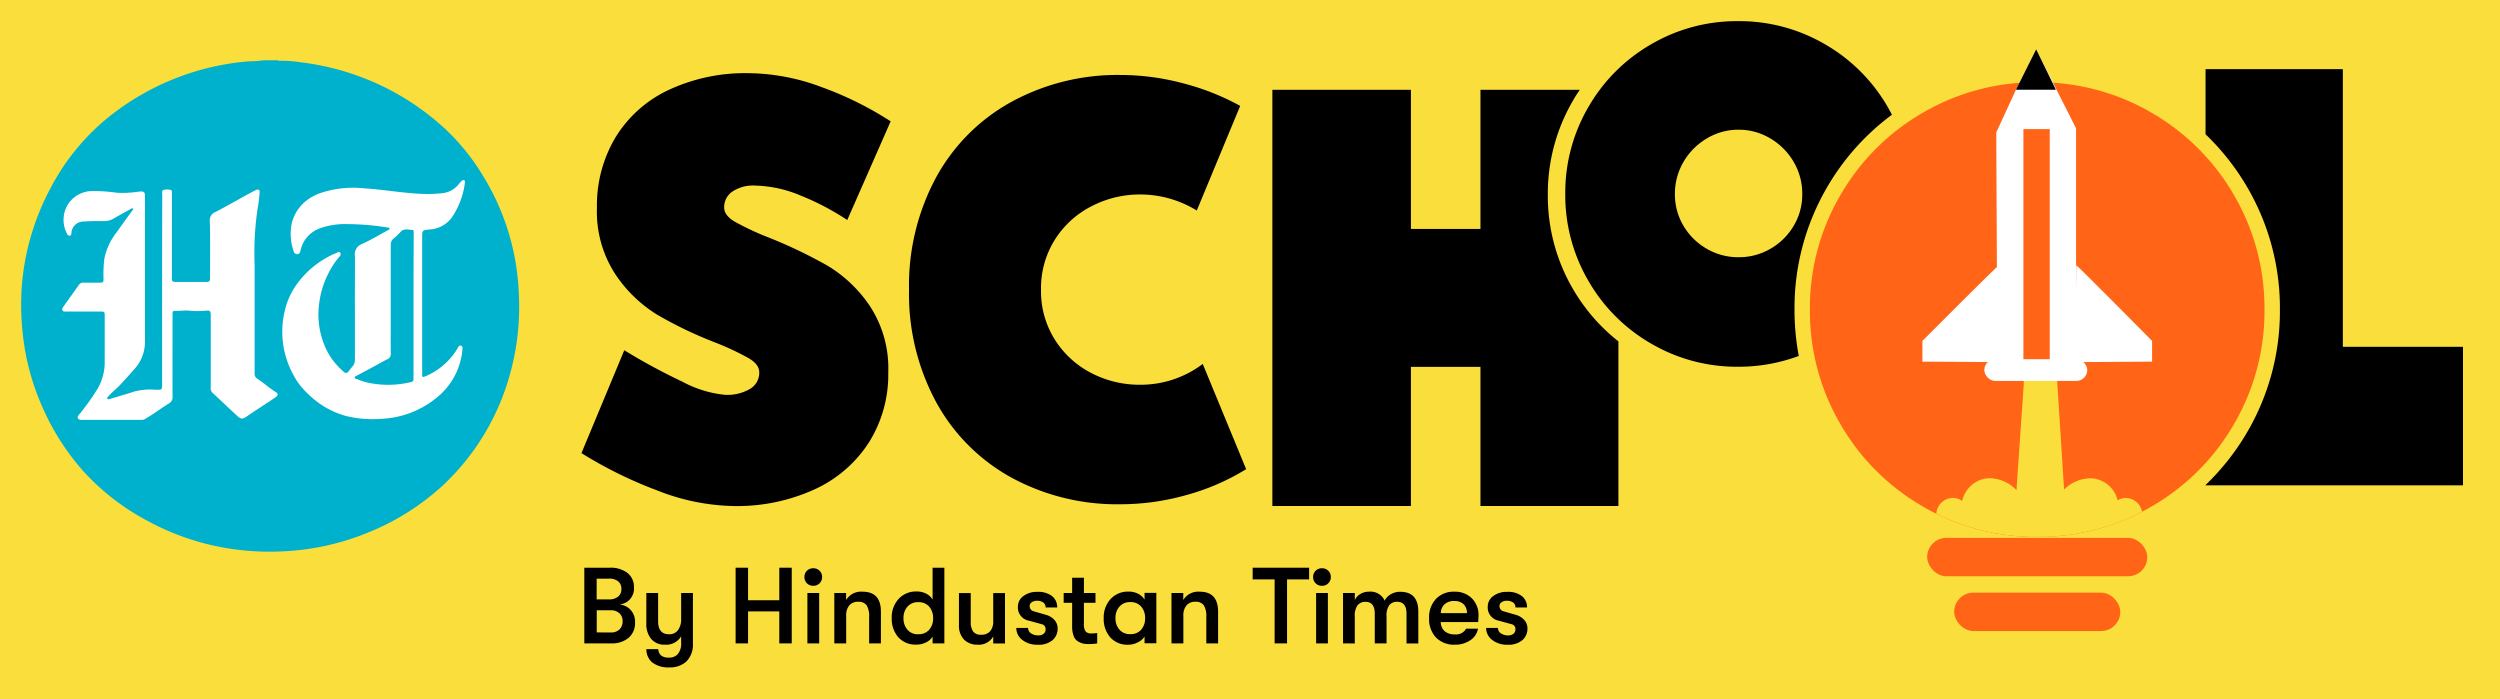 <svg xmlns="http://www.w3.org/2000/svg" xmlns:xlink="http://www.w3.org/1999/xlink" width="118" height="33" viewBox="0 0 118 33">
  <rect x="0" y="0" width="118" height="33" fill="#333333" stroke="none"/>
  <defs>
    <clipPath id="clip-path">
      <path id="Path_30390" data-name="Path 30390" d="M540.926-242.21a10.6,10.6,0,0,1,3.9,3.9,10.552,10.552,0,0,1,1.433,5.394,10.551,10.551,0,0,1-1.433,5.395,10.59,10.59,0,0,1-3.9,3.9,10.549,10.549,0,0,1-5.394,1.434,10.548,10.548,0,0,1-5.394-1.434,10.583,10.583,0,0,1-3.9-3.9,10.548,10.548,0,0,1-1.434-5.395,10.548,10.548,0,0,1,1.434-5.394,10.589,10.589,0,0,1,3.9-3.9,10.55,10.55,0,0,1,5.394-1.434A10.552,10.552,0,0,1,540.926-242.21Z" transform="translate(-524.802 243.644)" fill="none"/>
    </clipPath>
    <clipPath id="clip-Artboard_1">
      <rect width="118" height="33"/>
    </clipPath>
  </defs>
  <g id="Artboard_1" data-name="Artboard – 1" clip-path="url(#clip-Artboard_1)">
    <rect width="118" height="33" fill="#fff"/>
    <rect id="Rectangle_3917" data-name="Rectangle 3917" width="129" height="43" transform="translate(-10 -3)" fill="#fade3b"/>
    <g id="Group_1" data-name="Group 1" transform="translate(-192.874 255.954)">
      <path id="Path_30368" data-name="Path 30368" d="M304.76-238.329a12.714,12.714,0,0,0,1.586.744,22.664,22.664,0,0,1,2.792,1.333,6.358,6.358,0,0,1,2.007,1.908,5.349,5.349,0,0,1,.87,3.129,6.031,6.031,0,0,1-.912,3.311,6.023,6.023,0,0,1-2.568,2.217,8.806,8.806,0,0,1-3.817.786,10.251,10.251,0,0,1-3.592-.73,20.03,20.03,0,0,1-3.592-1.768l2.021-4.855a28.729,28.729,0,0,0,2.75,1.487,5.31,5.31,0,0,0,2.021.618,2.124,2.124,0,0,0,1.165-.281.886.886,0,0,0,.435-.786q0-.365-.491-.659a12.793,12.793,0,0,0-1.586-.744,18.986,18.986,0,0,1-2.75-1.319,6.417,6.417,0,0,1-1.978-1.923,5.4,5.4,0,0,1-.856-3.129,6.248,6.248,0,0,1,.884-3.325,5.839,5.839,0,0,1,2.512-2.231,8.55,8.55,0,0,1,3.76-.786,10.01,10.01,0,0,1,3.452.659,16.029,16.029,0,0,1,3.255,1.614l-2.048,4.658a12.18,12.18,0,0,0-2.189-1.15,5.871,5.871,0,0,0-2.189-.477,1.75,1.75,0,0,0-1.039.281.884.884,0,0,0-.393.757Q304.269-238.624,304.76-238.329Z" transform="translate(-77.215 -7.168)"/>
      <path id="Path_30369" data-name="Path 30369" d="M374.046-226.394a10.8,10.8,0,0,1-2.82,1.221,11.483,11.483,0,0,1-3.1.435A10.448,10.448,0,0,1,362.961-226a8.973,8.973,0,0,1-3.55-3.564,10.746,10.746,0,0,1-1.277-5.3,10.748,10.748,0,0,1,1.277-5.3,8.975,8.975,0,0,1,3.55-3.564A10.448,10.448,0,0,1,368.124-245a11.5,11.5,0,0,1,2.947.393,11.583,11.583,0,0,1,2.694,1.066l-2.049,4.939a5.1,5.1,0,0,0-2.666-.758,4.948,4.948,0,0,0-2.315.562,4.4,4.4,0,0,0-1.726,1.585,4.3,4.3,0,0,0-.645,2.344,4.28,4.28,0,0,0,.659,2.371,4.42,4.42,0,0,0,1.726,1.572,4.912,4.912,0,0,0,2.273.547,4.856,4.856,0,0,0,2.975-.982Z" transform="translate(-122.354 -7.415)"/>
      <g id="Group_15897" data-name="Group 15897" transform="translate(193.874 -253.11)">
        <circle id="Ellipse_1818" data-name="Ellipse 1818" cx="11.221" cy="11.221" r="11.221" transform="translate(0.53 0.314)" fill="#fff"/>
        <g id="qu6ZpE.tif" transform="translate(0 0)">
          <g id="Group_15896" data-name="Group 15896">
            <path id="Path_30370" data-name="Path 30370" d="M205.316-247.725h.645a.375.375,0,0,0,.172.024,5.752,5.752,0,0,1,.884.066,12.265,12.265,0,0,1,3.232.832,12.094,12.094,0,0,1,3.69,2.369,10.308,10.308,0,0,1,1.748,2.189,11.394,11.394,0,0,1,1.673,5.5,11.792,11.792,0,0,1-.421,3.859,11.285,11.285,0,0,1-3.18,5.245,11.614,11.614,0,0,1-3.535,2.217,11.93,11.93,0,0,1-3.81.868,12.349,12.349,0,0,1-3.065-.18,11.878,11.878,0,0,1-3.472-1.228,11.138,11.138,0,0,1-3.018-2.307A11.447,11.447,0,0,1,194.9-231.3a11.533,11.533,0,0,1-.993-3.983,11.84,11.84,0,0,1,.041-2.24,11.721,11.721,0,0,1,1.3-4.144,10.645,10.645,0,0,1,2.54-3.2,12.129,12.129,0,0,1,6.829-2.807A4.983,4.983,0,0,0,205.316-247.725Zm-4.79,10.828q0,2.2,0,4.4c0,.369,0,.319-.317.324a2.949,2.949,0,0,0-1.011.088c-.193.071-.393.123-.59.183s-.377.114-.566.17c-.034.01-.073.02-.1-.021s.005-.06.025-.084.054-.06.081-.09c.141-.157.313-.282.458-.434.234-.247.459-.5.684-.757a1.9,1.9,0,0,0,.526-1.287q0-3.462,0-6.925c0-.164-.045-.206-.209-.2-.045,0-.089.01-.134.014a4.844,4.844,0,0,1-.99.044,7.768,7.768,0,0,0-1.125-.08,1.377,1.377,0,0,0-1.135.567,1.387,1.387,0,0,0-.082,1.454.121.121,0,0,0,.123.085c.073-.005.075-.062.082-.117a.572.572,0,0,1,.6-.551c.314-.023.627-.024.94-.018a.9.9,0,0,0,.482-.139c.26-.15.523-.294.786-.439.03-.017.068-.045.1-.007s-.015.056-.033.08c-.248.345-.5.688-.744,1.036a2.951,2.951,0,0,0-.575,1.23,5.943,5.943,0,0,0-.042.953c0,.177-.011.189-.192.19-.251,0-.5,0-.753,0a.242.242,0,0,0-.224.115c-.236.338-.478.671-.717,1.006-.04.055-.083.114-.052.184s.113.06.177.06h1.627c.176,0,.19.016.19.195,0,.748,0,1.5,0,2.245a2.484,2.484,0,0,1-.372,1.261,11.193,11.193,0,0,1-.83,1.155c-.04.052-.1.1-.061.179s.114.076.186.076h2.81a.3.3,0,0,0,.156-.03c.4-.233.765-.513,1.158-.754a.325.325,0,0,0,.155-.315c-.005-1.013,0-2.026,0-3.039q0-.43,0-.861c0-.07.007-.15.1-.145.238.014.474-.037.712-.008a3.457,3.457,0,0,0,.658.006c.335-.023.333-.028.333.3q0,1.654,0,3.308a.3.3,0,0,0,.071.249c.393.366.783.737,1.176,1.1.181.169.256.165.466.019.257-.178.521-.347.782-.52.194-.128.392-.252.58-.388.108-.078.108-.163.006-.226-.309-.192-.578-.439-.881-.637a.264.264,0,0,1-.129-.246q0-1.2,0-2.393c0-.919,0-1.837,0-2.756a14.067,14.067,0,0,1,.148-2.679c.043-.229.066-.461.088-.693.015-.158-.053-.2-.193-.13-.112.056-.223.114-.333.174-.517.285-1.03.578-1.553.852a.415.415,0,0,0-.272.446c.026.887.011,1.775.01,2.662,0,.169-.026.193-.2.194q-.686,0-1.372,0c-.218,0-.228-.01-.228-.228q0-1.923,0-3.845,0-.088,0-.175c0-.037-.009-.08-.047-.089a.589.589,0,0,0-.356,0c-.085.033-.052.134-.052.206Q200.525-239.142,200.526-236.9Zm9.1.791c0,.834,0,1.667,0,2.5a.492.492,0,0,1-.122.345,2.458,2.458,0,0,0-.168.209c-.075.108-.156.105-.246.025a3.316,3.316,0,0,1-.763-.946,3.833,3.833,0,0,1-.4-2.175,4.289,4.289,0,0,1,.469-1.559,3.615,3.615,0,0,1,.5-.749c.047-.053.081-.114.037-.183s-.1-.027-.144-.007a4.375,4.375,0,0,0-1.861,1.43,3.494,3.494,0,0,0-.6,1.265,4.228,4.228,0,0,0,.406,3.1,3.189,3.189,0,0,0,.473.667,4.778,4.778,0,0,0,.819.709,3.959,3.959,0,0,0,1.232.553,5.35,5.35,0,0,0,1.641.121,4.428,4.428,0,0,0,2.68-1.076,3.252,3.252,0,0,0,1.123-2.221c.007-.064.009-.13-.069-.156s-.11.037-.141.091a3.1,3.1,0,0,1-.324.46,3.177,3.177,0,0,1-1.21.892c-.145.061-.157.051-.157-.111q0-3.214,0-6.428c0-.36,0-.354.366-.389a1.4,1.4,0,0,0,1.039-.572,3.747,3.747,0,0,0,.613-1.646c.007-.042.01-.084-.035-.1a.1.1,0,0,0-.113.019,1.626,1.626,0,0,0-.135.149,1.131,1.131,0,0,1-.775.437,6.522,6.522,0,0,1-1.249.017c-.809-.051-1.61-.191-2.42-.242a4.871,4.871,0,0,0-2.131.233,2.308,2.308,0,0,0-.673.384,1.938,1.938,0,0,0-.66,1.111,2.528,2.528,0,0,0,.1,1.22.183.183,0,0,0,.11.144c.112.037.185-.012.217-.145a1.426,1.426,0,0,1,.915-1.061,3.544,3.544,0,0,1,1.32-.2,12.1,12.1,0,0,1,1.872.16c.039.006.091,0,.1.047s-.043.061-.075.079c-.409.222-.809.466-1.234.653a.518.518,0,0,0-.325.575C209.63-237.692,209.624-236.9,209.624-236.106Z" transform="translate(-193.874 247.725)" fill="#00b1cd"/>
            <path id="Path_30371" data-name="Path 30371" d="M258.361-212.84v3.374c0,.21,0,.214-.206.257a4.488,4.488,0,0,1-2.076-.023c-.142-.036-.279-.1-.418-.146-.033-.012-.074-.02-.074-.066s.038-.057.07-.074l.97-.52c.166-.089.327-.187.5-.267a.269.269,0,0,0,.16-.29c-.006-.506,0-1.013,0-1.519,0-1.2,0-2.393,0-3.589a.364.364,0,0,1,.132-.3,2.566,2.566,0,0,0,.313-.294c.166-.2.374-.124.574-.111.058,0,.062.056.063.1q0,.121,0,.242Q258.362-214.453,258.361-212.84Z" transform="translate(-239.843 224.418)" fill="#00b1cd"/>
          </g>
        </g>
      </g>
      <g id="Group_15898" data-name="Group 15898" transform="translate(220.447 -229.158)">
        <path id="Path_30372" data-name="Path 30372" d="M299.7-152.107a.809.809,0,0,1,.523.253.819.819,0,0,1,.212.589.918.918,0,0,1-.3.729,1.223,1.223,0,0,1-.834.266h-1.26v-3.572h1.194a1.3,1.3,0,0,1,.842.247.828.828,0,0,1,.306.681A.748.748,0,0,1,299.7-152.107Zm-.495-1.219h-.582v.979h.582a.654.654,0,0,0,.431-.13.444.444,0,0,0,.155-.36.445.445,0,0,0-.153-.362A.661.661,0,0,0,299.2-153.327Zm.082,2.541a.57.57,0,0,0,.413-.143.527.527,0,0,0,.148-.4.472.472,0,0,0-.153-.365.573.573,0,0,0-.4-.141h-.668v1.046Z" transform="translate(-298.034 153.842)"/>
        <path id="Path_30373" data-name="Path 30373" d="M311.177-149.162h.556v2.388a1.124,1.124,0,0,1-.311.847,1.147,1.147,0,0,1-.806.276,1.23,1.23,0,0,1-.816-.245.809.809,0,0,1-.265-.617h.561a.441.441,0,0,0,.135.3.571.571,0,0,0,.375.1.533.533,0,0,0,.418-.171.783.783,0,0,0,.153-.533v-.3a.816.816,0,0,1-.765.393.8.8,0,0,1-.651-.273,1.083,1.083,0,0,1-.227-.717v-1.449h.556v1.331q0,.618.516.617a.5.5,0,0,0,.426-.2.862.862,0,0,0,.145-.52Z" transform="translate(-306.6 150.356)"/>
        <path id="Path_30374" data-name="Path 30374" d="M326.053-150.27v-3.572h.587v1.536h1.475v-1.536h.587v3.572h-.587v-1.51H326.64v1.51Z" transform="translate(-318.905 153.842)"/>
        <path id="Path_30375" data-name="Path 30375" d="M339.522-153.035a.4.4,0,0,1-.3.12.4.4,0,0,1-.3-.12.4.4,0,0,1-.117-.293.4.4,0,0,1,.117-.294.4.4,0,0,1,.3-.12.4.4,0,0,1,.3.12.4.4,0,0,1,.117.294A.4.4,0,0,1,339.522-153.035Zm-.577,2.839v-2.378h.556v2.378Z" transform="translate(-328.409 153.768)"/>
        <path id="Path_30376" data-name="Path 30376" d="M344.313-146.964v-2.378h.556v.332a.826.826,0,0,1,.776-.393q.867,0,.867.944v1.495h-.556v-1.24a1,1,0,0,0-.117-.556.457.457,0,0,0-.4-.168.522.522,0,0,0-.418.171.72.72,0,0,0-.148.487v1.306Z" transform="translate(-332.506 150.535)"/>
        <path id="Path_30377" data-name="Path 30377" d="M356.862-153.842h.556v3.572h-.556v-.321a.718.718,0,0,1-.319.278,1.007,1.007,0,0,1-.441.1,1.082,1.082,0,0,1-.862-.352,1.319,1.319,0,0,1-.306-.9,1.282,1.282,0,0,1,.321-.9,1.106,1.106,0,0,1,.862-.355.949.949,0,0,1,.439.1.744.744,0,0,1,.306.281Zm-.679,3.138a.646.646,0,0,0,.523-.214.809.809,0,0,0,.181-.541.808.808,0,0,0-.181-.541.647.647,0,0,0-.523-.215.641.641,0,0,0-.508.212.793.793,0,0,0-.186.543.792.792,0,0,0,.186.544A.641.641,0,0,0,356.183-150.7Z" transform="translate(-340.417 153.842)"/>
        <path id="Path_30378" data-name="Path 30378" d="M368.255-146.723a.868.868,0,0,1-.643-.24.953.953,0,0,1-.24-.7v-1.495h.556v1.357a.764.764,0,0,0,.112.454.43.43,0,0,0,.372.153.53.53,0,0,0,.439-.171.7.7,0,0,0,.138-.452v-1.342h.556v2.378h-.556v-.332A.774.774,0,0,1,368.255-146.723Z" transform="translate(-349.682 150.356)"/>
        <path id="Path_30379" data-name="Path 30379" d="M379-146.9a1.116,1.116,0,0,1-.73-.23.7.7,0,0,1-.28-.561h.556a.3.3,0,0,0,.135.25.588.588,0,0,0,.35.1.379.379,0,0,0,.25-.077.252.252,0,0,0,.092-.2.229.229,0,0,0-.179-.25l-.612-.168a.629.629,0,0,1-.516-.658.611.611,0,0,1,.255-.5,1.03,1.03,0,0,1,.658-.2,1.055,1.055,0,0,1,.7.2.666.666,0,0,1,.242.535h-.546a.276.276,0,0,0-.109-.232.487.487,0,0,0-.3-.084.411.411,0,0,0-.245.069.208.208,0,0,0-.1.176.251.251,0,0,0,.2.255l.567.163a.835.835,0,0,1,.4.242.575.575,0,0,1,.153.4.706.706,0,0,1-.247.561A1.022,1.022,0,0,1,379-146.9Z" transform="translate(-357.594 150.535)"/>
        <path id="Path_30380" data-name="Path 30380" d="M388.039-149.355a1.613,1.613,0,0,0,.28-.02v.49a2.409,2.409,0,0,1-.413.031,1.24,1.24,0,0,1-.24-.02.9.9,0,0,1-.24-.095.489.489,0,0,1-.214-.257,1.21,1.21,0,0,1-.076-.465V-150.8h-.4v-.464h.4v-.72h.556v.72h.546v.464h-.546v.979a.592.592,0,0,0,.082.375A.344.344,0,0,0,388.039-149.355Z" transform="translate(-364.104 152.457)"/>
        <path id="Path_30381" data-name="Path 30381" d="M395.321-146.9a1.082,1.082,0,0,1-.862-.352,1.318,1.318,0,0,1-.306-.9,1.283,1.283,0,0,1,.321-.9,1.106,1.106,0,0,1,.862-.355.951.951,0,0,1,.439.1.742.742,0,0,1,.306.281v-.321h.556v2.378h-.556v-.321a.716.716,0,0,1-.319.278A1,1,0,0,1,395.321-146.9Zm.082-.5a.646.646,0,0,0,.523-.214.809.809,0,0,0,.181-.541.809.809,0,0,0-.181-.541.647.647,0,0,0-.523-.215.641.641,0,0,0-.508.212.793.793,0,0,0-.186.543.792.792,0,0,0,.186.544A.641.641,0,0,0,395.4-147.4Z" transform="translate(-369.631 150.535)"/>
        <path id="Path_30382" data-name="Path 30382" d="M406.693-146.964v-2.378h.556v.332a.826.826,0,0,1,.776-.393q.867,0,.868.944v1.495h-.556v-1.24a1,1,0,0,0-.117-.556.457.457,0,0,0-.4-.168.524.524,0,0,0-.418.171.723.723,0,0,0-.148.487v1.306Z" transform="translate(-378.972 150.535)"/>
        <path id="Path_30383" data-name="Path 30383" d="M422.748-150.27v-3.021h-1.036v-.551h2.664v.551h-1.041v3.021Z" transform="translate(-390.159 153.842)"/>
        <path id="Path_30384" data-name="Path 30384" d="M433.641-153.035a.4.4,0,0,1-.3.12.4.4,0,0,1-.3-.12.4.4,0,0,1-.117-.293.4.4,0,0,1,.117-.294.4.4,0,0,1,.3-.12.4.4,0,0,1,.3.12.4.4,0,0,1,.117.294A.4.4,0,0,1,433.641-153.035Zm-.577,2.839v-2.378h.556v2.378Z" transform="translate(-398.517 153.768)"/>
        <path id="Path_30385" data-name="Path 30385" d="M438.432-146.964v-2.378h.556v.332a.656.656,0,0,1,.26-.283.754.754,0,0,1,.4-.11.733.733,0,0,1,.75.424.7.7,0,0,1,.286-.3.84.84,0,0,1,.444-.12q.857,0,.857.934v1.505h-.556v-1.4q0-.566-.444-.567a.457.457,0,0,0-.367.156.859.859,0,0,0-.132.549v1.26h-.556v-1.4q0-.561-.433-.562a.471.471,0,0,0-.375.156.846.846,0,0,0-.135.549v1.26Z" transform="translate(-402.614 150.535)"/>
        <path id="Path_30386" data-name="Path 30386" d="M456.7-148.275q0,.092-.016.306h-1.765a.57.57,0,0,0,.184.431.708.708,0,0,0,.48.15.538.538,0,0,0,.531-.27h.561a.813.813,0,0,1-.36.544,1.249,1.249,0,0,1-.732.212,1.179,1.179,0,0,1-.888-.337,1.255,1.255,0,0,1-.327-.913,1.263,1.263,0,0,1,.324-.911,1.147,1.147,0,0,1,.87-.34,1.115,1.115,0,0,1,.824.314A1.1,1.1,0,0,1,456.7-148.275Zm-1.781-.117h1.235a.571.571,0,0,0-.161-.423.616.616,0,0,0-.441-.148.644.644,0,0,0-.459.158A.558.558,0,0,0,454.923-148.393Z" transform="translate(-414.487 150.535)"/>
        <path id="Path_30387" data-name="Path 30387" d="M465.922-146.9a1.115,1.115,0,0,1-.73-.23.7.7,0,0,1-.281-.561h.556a.3.3,0,0,0,.135.25.586.586,0,0,0,.349.1.38.38,0,0,0,.25-.077.253.253,0,0,0,.092-.2.229.229,0,0,0-.179-.25l-.612-.168a.629.629,0,0,1-.515-.658.611.611,0,0,1,.255-.5,1.029,1.029,0,0,1,.658-.2,1.054,1.054,0,0,1,.7.2.666.666,0,0,1,.242.535h-.546a.276.276,0,0,0-.11-.232.486.486,0,0,0-.3-.084.411.411,0,0,0-.245.069.207.207,0,0,0-.1.176.251.251,0,0,0,.2.255l.566.163a.834.834,0,0,1,.4.242.575.575,0,0,1,.153.4.706.706,0,0,1-.247.561A1.023,1.023,0,0,1,465.922-146.9Z" transform="translate(-422.338 150.535)"/>
      </g>
      <g id="Group_15904" data-name="Group 15904" transform="translate(278.3 -253.627)">
        <g id="Group_15900" data-name="Group 15900" transform="translate(0 1.558)">
          <g id="Group_15899" data-name="Group 15899">
            <path id="Path_30388" data-name="Path 30388" d="M540.926-242.21a10.6,10.6,0,0,1,3.9,3.9,10.552,10.552,0,0,1,1.433,5.394,10.551,10.551,0,0,1-1.433,5.395,10.59,10.59,0,0,1-3.9,3.9,10.549,10.549,0,0,1-5.394,1.434,10.548,10.548,0,0,1-5.394-1.434,10.583,10.583,0,0,1-3.9-3.9,10.548,10.548,0,0,1-1.434-5.395,10.548,10.548,0,0,1,1.434-5.394,10.589,10.589,0,0,1,3.9-3.9,10.55,10.55,0,0,1,5.394-1.434A10.552,10.552,0,0,1,540.926-242.21Z" transform="translate(-524.802 243.644)" fill="#ff6417"/>
          </g>
        </g>
        <rect id="Rectangle_3913" data-name="Rectangle 3913" width="10.39" height="1.812" rx="0.906" transform="translate(5.536 23.061)" fill="#ff6417"/>
        <rect id="Rectangle_3914" data-name="Rectangle 3914" width="7.84" height="1.812" rx="0.906" transform="translate(6.811 25.646)" fill="#ff6417"/>
        <g id="Group_15902" data-name="Group 15902" transform="translate(0 1.558)">
          <g id="Group_15901" data-name="Group 15901" clip-path="url(#clip-path)">
            <path id="Path_30389" data-name="Path 30389" d="M557.13-183.743a.748.748,0,0,0-.384.109,1.353,1.353,0,0,0-1.261-1.038,1.8,1.8,0,0,0-1.266.531l-.346-5.425h-1.558v.453l-.344,5a1.788,1.788,0,0,0-1.29-.563,1.358,1.358,0,0,0-1.271,1.075.754.754,0,0,0-.445-.146.8.8,0,0,0-.781.816.8.8,0,0,0,.781.816.764.764,0,0,0,.588-.283,1.3,1.3,0,0,0,1.128.714,1.219,1.219,0,0,0,.778-.287l-.013.106h3.387l0-.015a1.2,1.2,0,0,0,.654.2,1.29,1.29,0,0,0,1.1-.663.761.761,0,0,0,.545.232.8.8,0,0,0,.782-.816A.8.8,0,0,0,557.13-183.743Z" transform="translate(-542.22 203.362)" fill="#fade3b"/>
          </g>
        </g>
        <g id="Group_15903" data-name="Group 15903" transform="translate(5.307 0)">
          <path id="Path_30391" data-name="Path 30391" d="M560.217-247.842l-.052.113-.877,1.9.05,10.824h3.717v-11.013l-1.884-3.73Z" transform="translate(-555.797 249.751)" fill="#fff"/>
          <rect id="Rectangle_3915" data-name="Rectangle 3915" width="1.243" height="11" transform="translate(4.772 3.767)" fill="#ff6417"/>
          <path id="Path_30392" data-name="Path 30392" d="M549.2-209.723l.04,4.552-3.631-.022v-.979S549.145-209.723,549.2-209.723Z" transform="translate(-545.604 219.935)" fill="#fff"/>
          <path id="Path_30393" data-name="Path 30393" d="M562.93-247.842h1.884l-.929-1.909Z" transform="translate(-558.51 249.751)"/>
          <path id="Path_30394" data-name="Path 30394" d="M573.964-209.8l-.039,4.572,3.62-.022v-.979S574.014-209.8,573.964-209.8Z" transform="translate(-566.699 219.993)" fill="#fff"/>
          <rect id="Rectangle_3916" data-name="Rectangle 3916" width="4.86" height="1.027" rx="0.513" transform="translate(2.926 14.626)" fill="#fff"/>
        </g>
      </g>
      <g id="Group_15905" data-name="Group 15905" transform="translate(252.929 -251.715)">
        <path id="Path_30395" data-name="Path 30395" d="M481.36-233.383a7.79,7.79,0,0,0,1.27,1.642v-10.518h-.547a7.9,7.9,0,0,0-.723,1.038,7.7,7.7,0,0,0-1.041,3.919A7.694,7.694,0,0,0,481.36-233.383Z" transform="translate(-466.296 242.259)"/>
        <path id="Path_30396" data-name="Path 30396" d="M439.535-232.871a8.7,8.7,0,0,1-1.179-4.432,8.706,8.706,0,0,1,1.179-4.432c.1-.18.215-.355.331-.525h-4.689v6.567h-3.283v-6.567h-6.539v19.644h6.539v-6.567h3.283v6.567h6.511v-7.769A8.728,8.728,0,0,1,439.535-232.871Z" transform="translate(-425.354 242.259)"/>
      </g>
      <path id="Path_30397" data-name="Path 30397" d="M604.481-232.982v-13.106H598v3.076a11.436,11.436,0,0,1,1.979,2.518,11.315,11.315,0,0,1,1.531,5.759,11.309,11.309,0,0,1-1.531,5.759A11.429,11.429,0,0,1,598-226.458v.015h12.151v-6.539Z" transform="translate(-301.024 -6.604)"/>
      <path id="Path_30398" data-name="Path 30398" d="M490.372-241.339A11.315,11.315,0,0,1,491.9-247.1a11.339,11.339,0,0,1,3.069-3.438c-.063-.121-.126-.243-.195-.362a8.054,8.054,0,0,0-2.966-2.966,8.022,8.022,0,0,0-4.1-1.09,8.022,8.022,0,0,0-4.1,1.09,8.049,8.049,0,0,0-2.966,2.966,8.017,8.017,0,0,0-1.09,4.1,8.017,8.017,0,0,0,1.09,4.1,8.043,8.043,0,0,0,2.966,2.966,8.017,8.017,0,0,0,4.1,1.09,8.124,8.124,0,0,0,2.865-.509A11.827,11.827,0,0,1,490.372-241.339Zm-1.134-2.874a2.949,2.949,0,0,1-1.506.4,2.945,2.945,0,0,1-1.505-.4,3.01,3.01,0,0,1-1.1-1.09,2.888,2.888,0,0,1-.4-1.495,2.946,2.946,0,0,1,.4-1.505,3.074,3.074,0,0,1,1.1-1.113,2.888,2.888,0,0,1,1.505-.416,2.891,2.891,0,0,1,1.506.416,3.079,3.079,0,0,1,1.1,1.113,2.944,2.944,0,0,1,.4,1.505,2.886,2.886,0,0,1-.4,1.495A3.014,3.014,0,0,1,489.238-244.213Z" transform="translate(-212.797)"/>
    </g>
  </g>
</svg>
